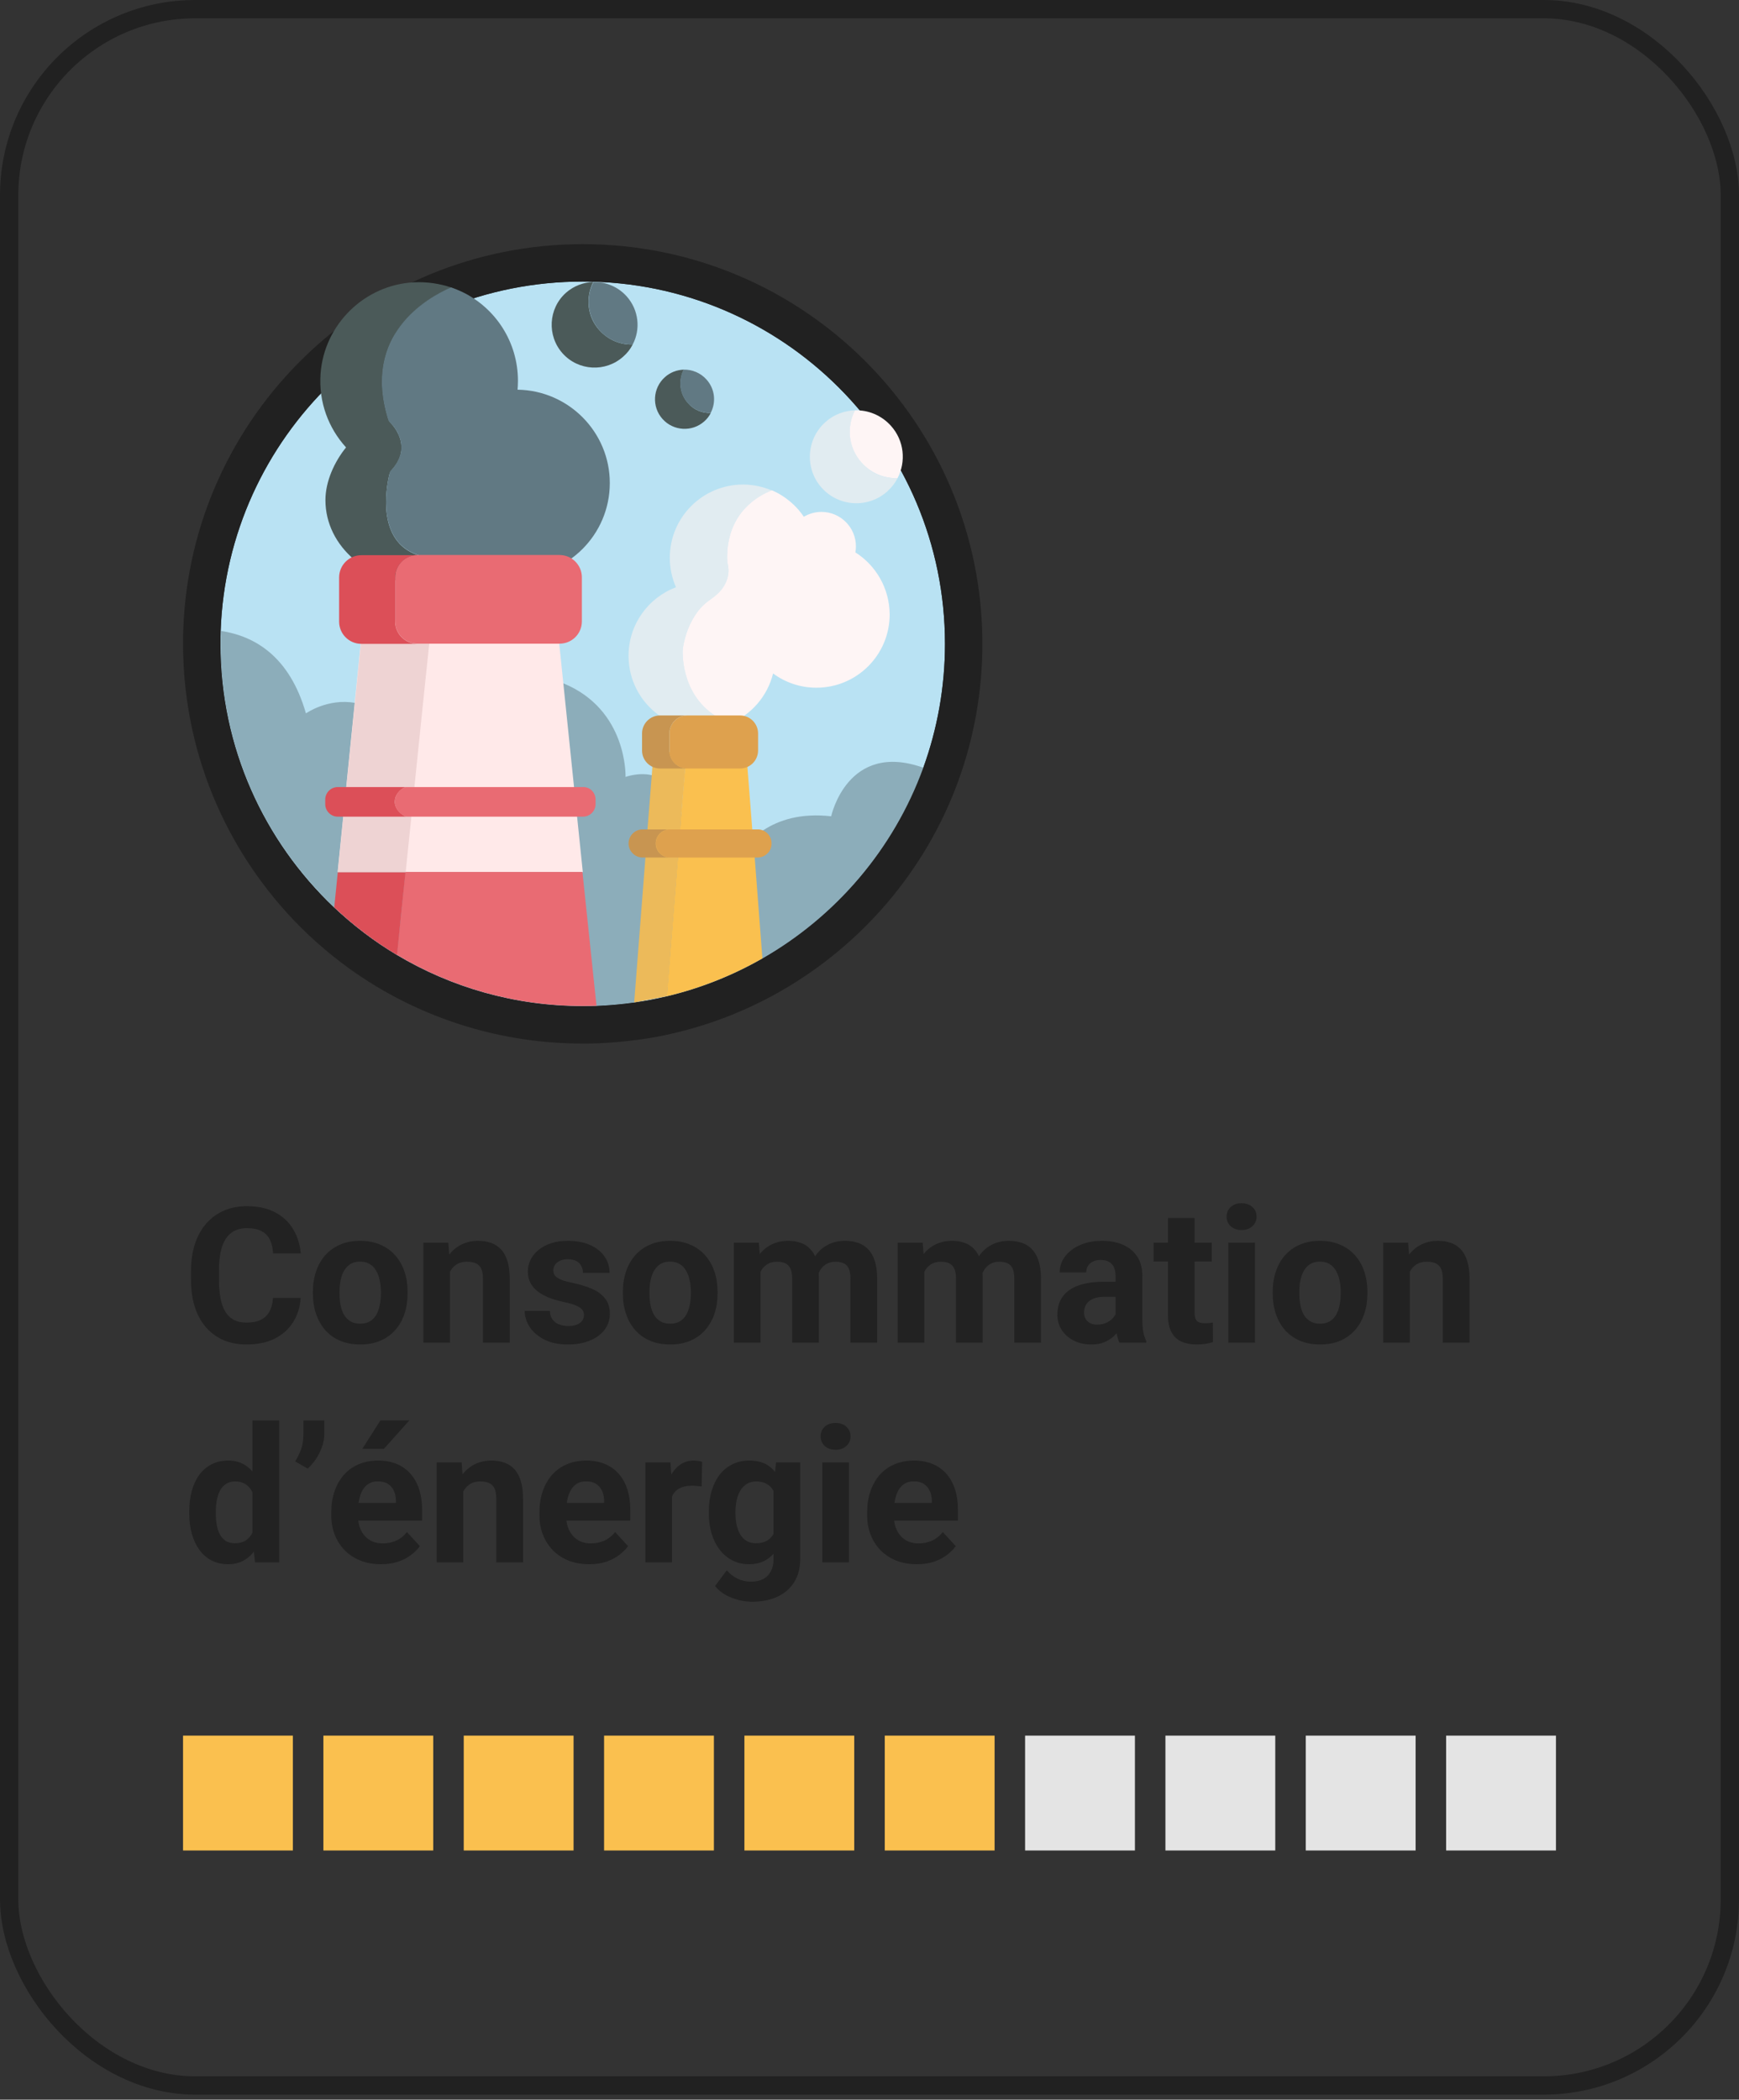 <svg width="285" height="344" viewBox="0 0 285 344" fill="none" xmlns="http://www.w3.org/2000/svg">
<rect x="0" y="0" width="285" height="344" fill="#333333" stroke="none"/>
<rect x="1.5" y="1.5" width="282" height="340.173" rx="30.5" stroke="#212121" stroke-width="3"/>
<path d="M154.871 105.485C154.871 112.609 153.611 119.457 151.307 125.813C146.484 139.079 137.052 150.103 124.948 157.043C120.124 159.806 114.84 161.925 109.279 163.246C107.528 163.676 105.716 164.013 103.903 164.259C101.876 164.535 99.817 164.72 97.728 164.812C96.991 164.842 96.223 164.842 95.455 164.842C84.333 164.842 73.919 161.772 65.009 156.459C61.292 154.248 57.851 151.607 54.718 148.66C43.289 137.82 36.131 122.497 36.131 105.485C36.131 104.778 36.131 104.103 36.162 103.397C37.268 71.584 63.412 46.127 95.516 46.127C128.296 46.127 154.871 72.689 154.871 105.485Z" fill="#B9E2F3"/>
<path fill-rule="evenodd" clip-rule="evenodd" d="M157.07 127.901L157.068 127.906C151.74 142.559 141.333 154.712 127.997 162.358L127.996 162.359C122.678 165.406 116.853 167.743 110.718 169.202C108.75 169.684 106.733 170.059 104.731 170.33C102.514 170.633 100.269 170.833 97.998 170.933L97.99 170.934L97.983 170.934C97.117 170.97 96.24 170.97 95.508 170.97H95.454C83.19 170.97 71.696 167.581 61.871 161.723C57.741 159.267 53.947 156.35 50.515 153.122L50.506 153.113L50.497 153.105C37.905 141.161 30 124.254 30 105.485L30 105.437C30 104.768 30 103.988 30.035 103.158C31.269 68.071 60.104 40 95.515 40C131.683 40 161 69.307 161 105.485C161 113.336 159.611 120.889 157.07 127.901ZM36.161 103.397C36.13 104.103 36.13 104.779 36.13 105.485C36.13 122.497 43.288 137.82 54.717 148.66C57.85 151.608 61.291 154.249 65.009 156.46C73.918 161.772 84.333 164.843 95.454 164.843C96.222 164.843 96.99 164.843 97.727 164.812C99.816 164.72 101.875 164.536 103.902 164.259C105.715 164.014 107.528 163.676 109.279 163.246C114.839 161.926 120.124 159.807 124.947 157.043C137.051 150.103 146.483 139.079 151.306 125.813C153.61 119.457 154.87 112.609 154.87 105.485C154.87 72.689 128.296 46.127 95.515 46.127C63.411 46.127 37.267 71.584 36.161 103.397Z" fill="#212121"/>
<path d="M109.309 163.215C114.869 161.895 120.123 159.776 124.977 157.012C137.081 150.103 146.482 139.048 151.336 125.783C138.863 121.33 136.221 133.736 136.221 133.736C131.275 133.183 127.68 134.319 125.069 136.039C124.485 136.408 123.963 136.837 123.472 137.267C122.304 138.281 121.413 139.417 120.707 140.492C119.14 142.918 118.648 145.036 118.648 145.036L115.945 140.492L113.18 135.886L111.705 133.429L110.937 132.139C110.384 128.761 108.602 127.441 106.851 127.011C104.701 126.489 102.519 127.287 102.519 127.287C102.519 127.287 102.888 116.294 92.35 111.964C90.476 111.197 88.264 110.644 85.653 110.368C78.802 109.723 73.364 111.35 69.555 113.223C65.438 115.25 63.226 117.584 63.226 117.584C61.506 116.171 59.785 115.434 58.157 115.158C53.702 114.36 50.139 116.878 50.139 116.878C47.466 107.542 41.752 104.195 36.191 103.366C36.16 104.072 36.16 104.748 36.16 105.454C36.16 122.466 43.318 137.82 54.778 148.629C57.911 151.577 61.352 154.218 65.069 156.429C73.979 161.741 84.393 164.812 95.515 164.812C96.283 164.812 97.02 164.781 97.788 164.781C99.877 164.72 101.936 164.505 103.963 164.229L109.309 163.215Z" fill="#617983" fill-opacity="0.5"/>
<path d="M95.516 142.887H55.332L59.51 101.524H91.246L95.516 142.887Z" fill="#FFE9E9"/>
<path d="M97.758 164.781C97.02 164.812 96.252 164.812 95.484 164.812C84.363 164.812 73.948 161.741 65.039 156.429C65.438 152.621 65.93 147.923 66.421 142.856H95.454L97.758 164.781Z" fill="#E96B73"/>
<path d="M66.452 142.887C65.929 147.923 65.438 152.652 65.069 156.459C61.352 154.249 57.911 151.608 54.777 148.66L55.361 142.887H66.452Z" fill="#DC4F58"/>
<path d="M70.538 103.612C70.507 103.888 68.264 125.353 66.483 142.887H55.361L59.539 101.524H60.4L70.538 103.612Z" fill="#EED3D3"/>
<path d="M66.544 133.798H55.361C54.224 133.798 53.303 132.876 53.303 131.74V131.003C53.303 129.867 54.224 128.946 55.361 128.946H66.421C65.407 129.437 64.701 130.328 64.701 131.341C64.701 132.385 65.469 133.306 66.544 133.798Z" fill="#DC4F58"/>
<path d="M97.604 131.003V131.74C97.604 132.876 96.683 133.797 95.546 133.797H66.544C65.439 133.337 64.701 132.416 64.701 131.341C64.701 130.327 65.377 129.406 66.422 128.946H95.546C96.683 128.915 97.604 129.836 97.604 131.003Z" fill="#E96B73"/>
<path d="M126.514 80.366C125.07 79.752 123.472 79.384 121.783 79.384C115.147 79.384 109.771 84.758 109.771 91.391C109.771 93.11 110.139 94.738 110.784 96.212C106.238 97.931 103.012 102.292 103.012 107.451C103.012 114.083 108.388 119.457 115.024 119.457C116.652 119.457 118.188 119.15 119.601 118.567C118.803 118.229 117.973 117.799 117.174 117.246C111.429 113.469 111.89 106.437 111.89 106.437C111.89 106.437 112.167 103.274 114.072 100.572C114.686 99.712 115.454 98.883 116.437 98.207C117.512 97.501 118.219 96.734 118.649 95.997C119.479 94.645 119.448 93.417 119.325 92.742C119.233 92.127 119.141 91.483 119.171 90.868C119.386 84.021 124.025 81.318 126.514 80.366Z" fill="#E1ECF1"/>
<path d="M140.184 90.5C140.246 90.193 140.276 89.855 140.276 89.517C140.276 86.415 137.757 83.867 134.623 83.867C133.548 83.867 132.565 84.174 131.736 84.665C130.814 83.283 129.585 82.117 128.203 81.226C127.68 80.888 127.097 80.581 126.513 80.335C124.055 81.287 119.385 84.02 119.17 90.868C119.14 91.482 119.201 92.127 119.324 92.741C119.447 93.417 119.478 94.645 118.648 95.996C118.218 96.733 117.511 97.47 116.436 98.207C115.453 98.883 114.685 99.681 114.071 100.572C112.166 103.305 111.889 106.437 111.889 106.437C111.889 106.437 111.398 113.469 117.173 117.246C118.003 117.768 118.802 118.229 119.6 118.566C123.103 117.123 125.776 114.083 126.697 110.337C128.694 111.811 131.152 112.671 133.794 112.671C140.43 112.671 145.806 107.297 145.806 100.664C145.775 96.365 143.533 92.618 140.184 90.5Z" fill="#FEF5F5"/>
<path d="M124.947 157.012C120.124 159.776 114.84 161.895 109.279 163.215L111.092 140.492L111.461 135.886L111.645 133.429L112.259 125.906V125.875L112.474 123.05H122.305L122.49 125.629L123.288 135.886L123.381 137.298L123.688 140.492L124.947 157.012Z" fill="#FAC04F"/>
<path d="M109.31 163.215L111.122 140.492L111.491 135.855L111.675 133.429L112.29 125.906V125.875L112.505 123.05H111.645L109.709 123.203L107.067 123.449L106.914 125.629L106.821 126.98L106.115 135.855L105.777 140.492L103.934 164.229L109.31 163.215Z" fill="#ECBA5A"/>
<path d="M109.771 140.492H105.316C104.056 140.492 103.012 139.448 103.012 138.189C103.012 137.544 103.288 136.961 103.688 136.562C104.118 136.132 104.671 135.886 105.316 135.886H109.771C109.125 135.886 108.572 136.132 108.142 136.562C107.712 136.992 107.466 137.544 107.466 138.189C107.466 139.448 108.511 140.492 109.771 140.492Z" fill="#C89551"/>
<path d="M126.451 138.189C126.451 138.834 126.206 139.417 125.776 139.816C125.345 140.246 124.792 140.492 124.147 140.492H109.8C108.541 140.492 107.496 139.448 107.496 138.189C107.496 137.544 107.742 136.961 108.172 136.561C108.602 136.132 109.155 135.886 109.8 135.886H124.147C125.407 135.855 126.451 136.899 126.451 138.189Z" fill="#DEA14E"/>
<path d="M112.657 125.906H108.172C106.544 125.906 105.223 124.586 105.223 122.958V120.164C105.223 118.536 106.544 117.216 108.172 117.216H112.657C111.029 117.216 109.708 118.536 109.708 120.164V122.958C109.708 124.586 111.029 125.906 112.657 125.906Z" fill="#C89551"/>
<path d="M124.238 120.164V122.958C124.238 124.586 122.917 125.906 121.289 125.906H112.656C111.028 125.906 109.707 124.586 109.707 122.958V120.164C109.707 118.536 111.028 117.216 112.656 117.216H121.289C122.917 117.216 124.238 118.536 124.238 120.164Z" fill="#DEA14E"/>
<path d="M147.098 78.339C146.698 79.138 146.115 79.875 145.408 80.519C142.274 83.314 137.451 83.037 134.655 79.905C131.86 76.773 132.136 71.952 135.27 69.158C136.652 67.899 138.403 67.285 140.124 67.223C138.711 69.956 139.049 73.365 141.199 75.791C142.735 77.572 144.916 78.431 147.098 78.339Z" fill="#E1ECF1"/>
<path d="M146.021 69.772C148.202 72.198 148.509 75.637 147.096 78.339C144.915 78.401 142.733 77.541 141.197 75.791C139.016 73.365 138.709 69.926 140.122 67.223C142.273 67.162 144.454 68.022 146.021 69.772Z" fill="#FEF5F5"/>
<path d="M103.687 56.445C103.319 57.182 102.796 57.857 102.12 58.441C99.233 61.02 94.778 60.775 92.197 57.888C89.617 55.002 89.862 50.549 92.75 47.969C94.04 46.833 95.638 46.25 97.236 46.188C95.945 48.706 96.222 51.869 98.219 54.08C99.693 55.708 101.69 56.506 103.687 56.445Z" fill="#4B5A59"/>
<path d="M102.704 48.553C104.701 50.794 105.008 53.957 103.687 56.445C101.691 56.506 99.694 55.708 98.25 54.111C96.253 51.869 95.945 48.706 97.267 46.219C99.263 46.158 101.26 46.956 102.704 48.553Z" fill="#617983"/>
<path d="M116.498 67.653C116.221 68.175 115.883 68.636 115.422 69.035C113.426 70.816 110.353 70.632 108.572 68.636C106.79 66.64 106.974 63.569 108.971 61.788C109.862 60.989 110.968 60.59 112.074 60.56C111.183 62.279 111.367 64.49 112.75 66.025C113.702 67.162 115.115 67.714 116.498 67.653Z" fill="#4B5A59"/>
<path d="M115.793 62.187C117.175 63.723 117.39 65.903 116.469 67.653C115.086 67.684 113.704 67.162 112.721 66.026C111.338 64.49 111.123 62.31 112.045 60.56C113.427 60.529 114.81 61.082 115.793 62.187Z" fill="#617983"/>
<path d="M68.419 90.93C61.783 88.657 63.258 80.151 63.78 77.848C63.872 77.51 64.025 77.172 64.271 76.927C67.374 73.457 64.947 70.263 64.056 69.311C63.841 69.096 63.718 68.851 63.626 68.574C59.448 54.817 69.986 48.829 73.979 47.11C72.075 46.465 70.016 46.158 67.866 46.25C59.755 46.649 53.119 53.159 52.536 61.235C52.198 65.903 53.857 70.171 56.714 73.303C54.84 75.606 53.334 78.831 53.334 81.932C53.334 89.64 60.554 95.566 69.033 95.566C72.105 95.566 74.963 94.737 77.359 93.325C74.317 92.649 71.091 91.851 68.419 90.93Z" fill="#4B5A59"/>
<path d="M84.823 63.845C84.854 63.385 84.885 62.894 84.885 62.402C84.885 55.984 81.168 50.426 75.73 47.816C75.146 47.54 74.532 47.294 73.917 47.079C69.923 48.829 59.386 54.817 63.564 68.544C63.595 68.697 63.656 68.851 63.718 69.004C63.718 69.004 63.871 69.127 64.086 69.403C64.086 69.403 64.086 69.403 64.117 69.434C64.148 69.465 64.178 69.496 64.209 69.526L64.24 69.557C64.271 69.588 64.301 69.618 64.332 69.649C64.332 69.68 64.363 69.68 64.363 69.711C64.394 69.741 64.424 69.772 64.455 69.803C64.486 69.833 64.486 69.833 64.516 69.864C64.547 69.895 64.578 69.956 64.609 69.987C64.609 70.018 64.639 70.018 64.639 70.048C64.731 70.171 64.824 70.294 64.916 70.448C64.916 70.478 64.947 70.478 64.947 70.509C64.977 70.57 65.008 70.601 65.039 70.662C65.069 70.693 65.069 70.724 65.1 70.755C65.131 70.816 65.162 70.847 65.192 70.908C65.192 70.939 65.223 70.97 65.223 71C65.254 71.062 65.284 71.123 65.284 71.154C65.284 71.184 65.315 71.215 65.315 71.246C65.346 71.307 65.377 71.4 65.407 71.461C65.407 71.461 65.407 71.492 65.438 71.492C65.469 71.584 65.499 71.676 65.53 71.768C65.53 71.799 65.561 71.829 65.561 71.86C65.592 71.921 65.592 71.983 65.622 72.075C65.622 72.106 65.653 72.136 65.653 72.167C65.653 72.229 65.684 72.29 65.684 72.351C65.684 72.382 65.684 72.413 65.715 72.474C65.715 72.536 65.745 72.597 65.745 72.659C65.745 72.689 65.745 72.72 65.745 72.781C65.745 72.874 65.745 72.935 65.776 73.027C65.776 73.058 65.776 73.088 65.776 73.119C65.776 73.211 65.776 73.334 65.776 73.426C65.776 73.457 65.776 73.488 65.776 73.518C65.776 73.611 65.776 73.672 65.745 73.764C65.745 73.795 65.745 73.856 65.745 73.887C65.745 73.948 65.715 74.04 65.715 74.102C65.715 74.132 65.684 74.194 65.684 74.225C65.684 74.286 65.653 74.378 65.622 74.44C65.622 74.47 65.592 74.532 65.592 74.562C65.561 74.654 65.53 74.716 65.499 74.808C65.499 74.839 65.469 74.87 65.469 74.9C65.438 75.023 65.377 75.146 65.315 75.269C65.315 75.299 65.284 75.299 65.284 75.33C65.223 75.422 65.192 75.545 65.131 75.637C65.1 75.668 65.069 75.729 65.069 75.76C65.008 75.852 64.977 75.913 64.916 76.006C64.885 76.036 64.854 76.098 64.824 76.129C64.762 76.221 64.701 76.282 64.67 76.374C64.639 76.405 64.609 76.466 64.578 76.497C64.516 76.589 64.455 76.65 64.363 76.743C64.332 76.773 64.301 76.835 64.271 76.865C64.148 76.988 64.056 77.111 63.933 77.234C63.933 77.234 63.871 77.449 63.779 77.817C63.257 80.121 61.782 88.626 68.418 90.899C71.122 91.82 74.317 92.618 77.358 93.263C77.573 93.141 77.757 93.018 77.972 92.895C80 93.877 82.243 94.43 84.639 94.43C93.088 94.43 99.939 87.582 99.939 79.138C99.939 70.785 93.18 63.968 84.823 63.845Z" fill="#617983"/>
<path d="M95.363 94.584V101.8C95.363 103.827 93.734 105.454 91.707 105.454H68.42C66.392 105.454 64.764 103.827 64.764 101.8V94.584C64.764 92.557 66.392 90.93 68.42 90.93H91.707C93.734 90.93 95.363 92.588 95.363 94.584Z" fill="#E96B73"/>
<path d="M68.418 105.485H59.232C57.204 105.485 55.576 103.858 55.576 101.831V94.615C55.576 92.588 57.204 90.96 59.232 90.96H68.418C66.39 90.96 64.762 92.588 64.762 94.615V101.8C64.731 103.827 66.39 105.485 68.418 105.485Z" fill="#DC4F58"/>
<path d="M44.743 212.659H49.269C49.178 214.143 48.77 215.459 48.043 216.61C47.327 217.76 46.322 218.658 45.031 219.304C43.749 219.95 42.205 220.273 40.399 220.273C38.986 220.273 37.72 220.031 36.6 219.546C35.48 219.052 34.521 218.346 33.724 217.427C32.937 216.509 32.336 215.399 31.922 214.097C31.509 212.795 31.302 211.337 31.302 209.723V208.194C31.302 206.579 31.514 205.121 31.938 203.819C32.371 202.507 32.987 201.392 33.784 200.474C34.592 199.556 35.555 198.849 36.675 198.355C37.795 197.861 39.047 197.613 40.429 197.613C42.266 197.613 43.815 197.946 45.076 198.612C46.348 199.278 47.331 200.197 48.028 201.367C48.734 202.538 49.158 203.87 49.299 205.363H44.758C44.708 204.475 44.531 203.723 44.228 203.108C43.926 202.482 43.467 202.013 42.851 201.7C42.246 201.377 41.438 201.216 40.429 201.216C39.672 201.216 39.011 201.357 38.446 201.64C37.881 201.922 37.407 202.351 37.023 202.926C36.64 203.501 36.352 204.228 36.161 205.106C35.979 205.974 35.888 206.993 35.888 208.164V209.723C35.888 210.863 35.974 211.867 36.145 212.735C36.317 213.593 36.579 214.319 36.933 214.915C37.296 215.5 37.76 215.944 38.325 216.247C38.9 216.539 39.592 216.686 40.399 216.686C41.347 216.686 42.13 216.534 42.745 216.231C43.361 215.929 43.83 215.48 44.153 214.884C44.486 214.289 44.683 213.547 44.743 212.659ZM51.282 211.948V211.63C51.282 210.429 51.454 209.324 51.797 208.315C52.14 207.296 52.639 206.413 53.295 205.666C53.951 204.919 54.759 204.339 55.717 203.925C56.676 203.501 57.776 203.29 59.017 203.29C60.258 203.29 61.363 203.501 62.332 203.925C63.301 204.339 64.113 204.919 64.769 205.666C65.435 206.413 65.94 207.296 66.283 208.315C66.626 209.324 66.797 210.429 66.797 211.63V211.948C66.797 213.139 66.626 214.243 66.283 215.263C65.94 216.272 65.435 217.155 64.769 217.912C64.113 218.658 63.306 219.239 62.347 219.652C61.389 220.066 60.289 220.273 59.047 220.273C57.806 220.273 56.701 220.066 55.732 219.652C54.774 219.239 53.961 218.658 53.295 217.912C52.639 217.155 52.14 216.272 51.797 215.263C51.454 214.243 51.282 213.139 51.282 211.948ZM55.642 211.63V211.948C55.642 212.634 55.702 213.275 55.823 213.87C55.944 214.465 56.136 214.99 56.398 215.444C56.671 215.888 57.024 216.236 57.458 216.489C57.892 216.741 58.422 216.867 59.047 216.867C59.653 216.867 60.172 216.741 60.606 216.489C61.04 216.236 61.389 215.888 61.651 215.444C61.913 214.99 62.105 214.465 62.226 213.87C62.357 213.275 62.423 212.634 62.423 211.948V211.63C62.423 210.964 62.357 210.338 62.226 209.753C62.105 209.158 61.908 208.633 61.636 208.179C61.373 207.715 61.025 207.351 60.591 207.089C60.157 206.826 59.633 206.695 59.017 206.695C58.401 206.695 57.877 206.826 57.443 207.089C57.019 207.351 56.671 207.715 56.398 208.179C56.136 208.633 55.944 209.158 55.823 209.753C55.702 210.338 55.642 210.964 55.642 211.63ZM73.745 207.089V219.97H69.386V203.592H73.473L73.745 207.089ZM73.109 211.206H71.929C71.929 209.995 72.085 208.905 72.398 207.937C72.711 206.958 73.15 206.125 73.715 205.439C74.28 204.743 74.951 204.213 75.728 203.85C76.515 203.476 77.393 203.29 78.362 203.29C79.129 203.29 79.83 203.401 80.466 203.623C81.102 203.845 81.647 204.198 82.101 204.682C82.565 205.167 82.918 205.807 83.16 206.604C83.412 207.402 83.539 208.375 83.539 209.526V219.97H79.149V209.511C79.149 208.784 79.048 208.219 78.846 207.815C78.644 207.412 78.347 207.129 77.953 206.968C77.57 206.796 77.095 206.71 76.53 206.71C75.945 206.71 75.435 206.826 75.001 207.059C74.578 207.291 74.224 207.614 73.942 208.027C73.669 208.431 73.463 208.905 73.321 209.45C73.18 209.995 73.109 210.58 73.109 211.206ZM95.709 215.444C95.709 215.132 95.618 214.849 95.436 214.597C95.254 214.344 94.916 214.112 94.422 213.9C93.938 213.678 93.236 213.477 92.318 213.295C91.49 213.113 90.718 212.886 90.002 212.614C89.296 212.331 88.68 211.993 88.155 211.6C87.641 211.206 87.237 210.742 86.944 210.207C86.652 209.662 86.505 209.042 86.505 208.345C86.505 207.659 86.652 207.013 86.944 206.408C87.247 205.802 87.676 205.267 88.231 204.803C88.796 204.329 89.482 203.961 90.29 203.698C91.107 203.426 92.025 203.29 93.044 203.29C94.467 203.29 95.688 203.517 96.707 203.971C97.737 204.425 98.524 205.05 99.069 205.848C99.624 206.635 99.901 207.533 99.901 208.542H95.542C95.542 208.118 95.451 207.74 95.269 207.407C95.098 207.064 94.826 206.796 94.452 206.604C94.089 206.403 93.615 206.302 93.029 206.302C92.545 206.302 92.126 206.388 91.773 206.559C91.42 206.721 91.147 206.943 90.956 207.225C90.774 207.498 90.683 207.8 90.683 208.133C90.683 208.386 90.734 208.613 90.835 208.814C90.945 209.006 91.122 209.183 91.364 209.344C91.606 209.506 91.919 209.657 92.303 209.798C92.696 209.93 93.181 210.051 93.756 210.162C94.936 210.404 95.991 210.722 96.919 211.115C97.848 211.499 98.585 212.023 99.129 212.689C99.674 213.345 99.947 214.208 99.947 215.278C99.947 216.004 99.785 216.67 99.462 217.276C99.139 217.881 98.675 218.411 98.07 218.865C97.464 219.309 96.738 219.657 95.89 219.91C95.053 220.152 94.109 220.273 93.06 220.273C91.536 220.273 90.244 220 89.185 219.456C88.135 218.911 87.338 218.219 86.793 217.382C86.258 216.534 85.991 215.666 85.991 214.778H90.123C90.143 215.374 90.295 215.853 90.577 216.216C90.87 216.58 91.238 216.842 91.682 217.003C92.136 217.165 92.626 217.246 93.15 217.246C93.716 217.246 94.185 217.17 94.558 217.019C94.931 216.857 95.214 216.645 95.406 216.383C95.608 216.11 95.709 215.798 95.709 215.444ZM102.081 211.948V211.63C102.081 210.429 102.253 209.324 102.596 208.315C102.939 207.296 103.438 206.413 104.094 205.666C104.75 204.919 105.557 204.339 106.516 203.925C107.475 203.501 108.575 203.29 109.816 203.29C111.057 203.29 112.162 203.501 113.131 203.925C114.1 204.339 114.912 204.919 115.568 205.666C116.234 206.413 116.738 207.296 117.082 208.315C117.425 209.324 117.596 210.429 117.596 211.63V211.948C117.596 213.139 117.425 214.243 117.082 215.263C116.738 216.272 116.234 217.155 115.568 217.912C114.912 218.658 114.105 219.239 113.146 219.652C112.187 220.066 111.087 220.273 109.846 220.273C108.605 220.273 107.5 220.066 106.531 219.652C105.573 219.239 104.76 218.658 104.094 217.912C103.438 217.155 102.939 216.272 102.596 215.263C102.253 214.243 102.081 213.139 102.081 211.948ZM106.44 211.63V211.948C106.44 212.634 106.501 213.275 106.622 213.87C106.743 214.465 106.935 214.99 107.197 215.444C107.47 215.888 107.823 216.236 108.257 216.489C108.691 216.741 109.221 216.867 109.846 216.867C110.452 216.867 110.971 216.741 111.405 216.489C111.839 216.236 112.187 215.888 112.45 215.444C112.712 214.99 112.904 214.465 113.025 213.87C113.156 213.275 113.222 212.634 113.222 211.948V211.63C113.222 210.964 113.156 210.338 113.025 209.753C112.904 209.158 112.707 208.633 112.435 208.179C112.172 207.715 111.824 207.351 111.39 207.089C110.956 206.826 110.431 206.695 109.816 206.695C109.2 206.695 108.676 206.826 108.242 207.089C107.818 207.351 107.47 207.715 107.197 208.179C106.935 208.633 106.743 209.158 106.622 209.753C106.501 210.338 106.44 210.964 106.44 211.63ZM124.635 206.983V219.97H120.26V203.592H124.362L124.635 206.983ZM124.029 211.206H122.818C122.818 210.066 122.955 209.016 123.227 208.058C123.51 207.089 123.918 206.251 124.453 205.545C124.998 204.828 125.669 204.273 126.466 203.88C127.264 203.486 128.187 203.29 129.236 203.29C129.963 203.29 130.629 203.401 131.234 203.623C131.84 203.834 132.36 204.173 132.793 204.637C133.237 205.091 133.581 205.686 133.823 206.423C134.065 207.149 134.186 208.022 134.186 209.042V219.97H129.827V209.526C129.827 208.779 129.726 208.204 129.524 207.8C129.322 207.397 129.035 207.114 128.661 206.953C128.298 206.791 127.859 206.71 127.344 206.71C126.779 206.71 126.285 206.826 125.861 207.059C125.447 207.291 125.104 207.614 124.832 208.027C124.559 208.431 124.357 208.905 124.226 209.45C124.095 209.995 124.029 210.58 124.029 211.206ZM133.777 210.707L132.218 210.903C132.218 209.834 132.349 208.84 132.612 207.921C132.884 207.003 133.283 206.196 133.808 205.5C134.342 204.803 135.003 204.263 135.791 203.88C136.578 203.486 137.486 203.29 138.515 203.29C139.302 203.29 140.019 203.406 140.665 203.638C141.31 203.86 141.86 204.218 142.314 204.712C142.779 205.197 143.132 205.833 143.374 206.62C143.626 207.407 143.752 208.37 143.752 209.511V219.97H139.378V209.511C139.378 208.754 139.277 208.179 139.075 207.785C138.883 207.382 138.601 207.104 138.228 206.953C137.864 206.791 137.43 206.71 136.926 206.71C136.401 206.71 135.942 206.816 135.548 207.028C135.155 207.23 134.827 207.513 134.564 207.876C134.302 208.239 134.105 208.663 133.974 209.147C133.843 209.622 133.777 210.141 133.777 210.707ZM151.487 206.983V219.97H147.113V203.592H151.215L151.487 206.983ZM150.882 211.206H149.671C149.671 210.066 149.807 209.016 150.08 208.058C150.362 207.089 150.771 206.251 151.306 205.545C151.851 204.828 152.522 204.273 153.319 203.88C154.116 203.486 155.039 203.29 156.089 203.29C156.815 203.29 157.481 203.401 158.087 203.623C158.692 203.834 159.212 204.173 159.646 204.637C160.09 205.091 160.433 205.686 160.675 206.423C160.917 207.149 161.039 208.022 161.039 209.042V219.97H156.679V209.526C156.679 208.779 156.578 208.204 156.376 207.8C156.175 207.397 155.887 207.114 155.514 206.953C155.15 206.791 154.711 206.71 154.197 206.71C153.632 206.71 153.137 206.826 152.713 207.059C152.3 207.291 151.957 207.614 151.684 208.027C151.412 208.431 151.21 208.905 151.079 209.45C150.947 209.995 150.882 210.58 150.882 211.206ZM160.63 210.707L159.071 210.903C159.071 209.834 159.202 208.84 159.464 207.921C159.737 207.003 160.135 206.196 160.66 205.5C161.195 204.803 161.856 204.263 162.643 203.88C163.43 203.486 164.338 203.29 165.368 203.29C166.155 203.29 166.871 203.406 167.517 203.638C168.163 203.86 168.713 204.218 169.167 204.712C169.631 205.197 169.984 205.833 170.227 206.62C170.479 207.407 170.605 208.37 170.605 209.511V219.97H166.23V209.511C166.23 208.754 166.13 208.179 165.928 207.785C165.736 207.382 165.453 207.104 165.08 206.953C164.717 206.791 164.283 206.71 163.778 206.71C163.254 206.71 162.794 206.816 162.401 207.028C162.007 207.23 161.679 207.513 161.417 207.876C161.155 208.239 160.958 208.663 160.827 209.147C160.695 209.622 160.63 210.141 160.63 210.707ZM182.82 216.277V208.981C182.82 208.456 182.735 208.007 182.563 207.634C182.391 207.25 182.124 206.953 181.761 206.741C181.408 206.529 180.948 206.423 180.383 206.423C179.899 206.423 179.48 206.509 179.127 206.68C178.774 206.842 178.501 207.079 178.31 207.392C178.118 207.694 178.022 208.053 178.022 208.466H173.663C173.663 207.77 173.824 207.109 174.147 206.483C174.47 205.858 174.939 205.308 175.555 204.833C176.17 204.349 176.902 203.971 177.75 203.698C178.607 203.426 179.566 203.29 180.625 203.29C181.897 203.29 183.027 203.501 184.016 203.925C185.005 204.349 185.782 204.985 186.347 205.833C186.922 206.68 187.21 207.74 187.21 209.011V216.02C187.21 216.918 187.265 217.654 187.376 218.229C187.487 218.795 187.649 219.289 187.861 219.713V219.97H183.456C183.244 219.526 183.083 218.971 182.972 218.305C182.871 217.629 182.82 216.953 182.82 216.277ZM183.396 209.995L183.426 212.462H180.989C180.414 212.462 179.914 212.528 179.49 212.659C179.066 212.79 178.718 212.977 178.446 213.219C178.173 213.451 177.972 213.724 177.84 214.037C177.719 214.349 177.659 214.693 177.659 215.066C177.659 215.439 177.744 215.777 177.916 216.08C178.088 216.373 178.335 216.605 178.658 216.776C178.981 216.938 179.359 217.019 179.793 217.019C180.449 217.019 181.019 216.887 181.503 216.625C181.988 216.363 182.361 216.04 182.624 215.656C182.896 215.273 183.037 214.91 183.047 214.566L184.198 216.413C184.036 216.827 183.814 217.256 183.532 217.7C183.259 218.144 182.911 218.562 182.487 218.956C182.063 219.34 181.554 219.657 180.958 219.91C180.363 220.152 179.657 220.273 178.839 220.273C177.8 220.273 176.856 220.066 176.009 219.652C175.171 219.229 174.505 218.648 174.011 217.912C173.526 217.165 173.284 216.317 173.284 215.369C173.284 214.511 173.446 213.749 173.769 213.083C174.091 212.417 174.566 211.857 175.191 211.403C175.827 210.939 176.619 210.59 177.568 210.358C178.516 210.116 179.616 209.995 180.868 209.995H183.396ZM198.593 203.592V206.68H189.057V203.592H198.593ZM191.418 199.551H195.777V215.036C195.777 215.51 195.838 215.873 195.959 216.125C196.09 216.378 196.282 216.554 196.534 216.655C196.786 216.746 197.104 216.792 197.488 216.792C197.76 216.792 198.002 216.781 198.214 216.761C198.436 216.731 198.623 216.701 198.774 216.67L198.79 219.879C198.416 220 198.013 220.096 197.579 220.167C197.145 220.238 196.665 220.273 196.141 220.273C195.182 220.273 194.344 220.117 193.628 219.804C192.922 219.481 192.377 218.966 191.993 218.26C191.61 217.553 191.418 216.625 191.418 215.475V199.551ZM205.677 203.592V219.97H201.302V203.592H205.677ZM201.03 199.324C201.03 198.688 201.252 198.163 201.696 197.75C202.14 197.336 202.735 197.129 203.482 197.129C204.219 197.129 204.809 197.336 205.253 197.75C205.707 198.163 205.934 198.688 205.934 199.324C205.934 199.959 205.707 200.484 205.253 200.898C204.809 201.312 204.219 201.519 203.482 201.519C202.735 201.519 202.14 201.312 201.696 200.898C201.252 200.484 201.03 199.959 201.03 199.324ZM208.583 211.948V211.63C208.583 210.429 208.755 209.324 209.098 208.315C209.441 207.296 209.94 206.413 210.596 205.666C211.252 204.919 212.059 204.339 213.018 203.925C213.977 203.501 215.077 203.29 216.318 203.29C217.559 203.29 218.664 203.501 219.633 203.925C220.602 204.339 221.414 204.919 222.07 205.666C222.736 206.413 223.24 207.296 223.583 208.315C223.927 209.324 224.098 210.429 224.098 211.63V211.948C224.098 213.139 223.927 214.243 223.583 215.263C223.24 216.272 222.736 217.155 222.07 217.912C221.414 218.658 220.607 219.239 219.648 219.652C218.689 220.066 217.589 220.273 216.348 220.273C215.107 220.273 214.002 220.066 213.033 219.652C212.075 219.239 211.262 218.658 210.596 217.912C209.94 217.155 209.441 216.272 209.098 215.263C208.755 214.243 208.583 213.139 208.583 211.948ZM212.942 211.63V211.948C212.942 212.634 213.003 213.275 213.124 213.87C213.245 214.465 213.437 214.99 213.699 215.444C213.972 215.888 214.325 216.236 214.759 216.489C215.193 216.741 215.722 216.867 216.348 216.867C216.954 216.867 217.473 216.741 217.907 216.489C218.341 216.236 218.689 215.888 218.952 215.444C219.214 214.99 219.406 214.465 219.527 213.87C219.658 213.275 219.724 212.634 219.724 211.948V211.63C219.724 210.964 219.658 210.338 219.527 209.753C219.406 209.158 219.209 208.633 218.937 208.179C218.674 207.715 218.326 207.351 217.892 207.089C217.458 206.826 216.933 206.695 216.318 206.695C215.702 206.695 215.178 206.826 214.744 207.089C214.32 207.351 213.972 207.715 213.699 208.179C213.437 208.633 213.245 209.158 213.124 209.753C213.003 210.338 212.942 210.964 212.942 211.63ZM231.046 207.089V219.97H226.687V203.592H230.773L231.046 207.089ZM230.41 211.206H229.229C229.229 209.995 229.386 208.905 229.699 207.937C230.012 206.958 230.451 206.125 231.016 205.439C231.581 204.743 232.252 204.213 233.029 203.85C233.816 203.476 234.694 203.29 235.663 203.29C236.43 203.29 237.131 203.401 237.767 203.623C238.402 203.845 238.947 204.198 239.401 204.682C239.866 205.167 240.219 205.807 240.461 206.604C240.713 207.402 240.839 208.375 240.839 209.526V219.97H236.45V209.511C236.45 208.784 236.349 208.219 236.147 207.815C235.945 207.412 235.647 207.129 235.254 206.968C234.87 206.796 234.396 206.71 233.831 206.71C233.246 206.71 232.736 206.826 232.302 207.059C231.878 207.291 231.525 207.614 231.243 208.027C230.97 208.431 230.763 208.905 230.622 209.45C230.481 209.995 230.41 210.58 230.41 211.206ZM41.368 252.398V232.72H45.757V255.97H41.807L41.368 252.398ZM31.014 247.978V247.66C31.014 246.409 31.155 245.274 31.438 244.254C31.721 243.225 32.134 242.342 32.679 241.605C33.224 240.869 33.895 240.299 34.692 239.895C35.49 239.491 36.398 239.29 37.417 239.29C38.376 239.29 39.213 239.491 39.93 239.895C40.656 240.299 41.272 240.874 41.776 241.621C42.291 242.357 42.705 243.23 43.018 244.239C43.33 245.238 43.557 246.333 43.699 247.524V248.22C43.557 249.361 43.33 250.42 43.018 251.399C42.705 252.378 42.291 253.236 41.776 253.972C41.272 254.699 40.656 255.264 39.93 255.667C39.203 256.071 38.355 256.273 37.387 256.273C36.367 256.273 35.459 256.066 34.662 255.652C33.875 255.239 33.209 254.658 32.664 253.912C32.129 253.165 31.721 252.287 31.438 251.278C31.155 250.269 31.014 249.169 31.014 247.978ZM35.373 247.66V247.978C35.373 248.654 35.424 249.285 35.525 249.87C35.636 250.455 35.812 250.975 36.055 251.429C36.307 251.873 36.63 252.221 37.023 252.474C37.427 252.716 37.916 252.837 38.492 252.837C39.238 252.837 39.854 252.67 40.338 252.337C40.823 251.994 41.191 251.525 41.443 250.93C41.706 250.334 41.857 249.648 41.898 248.871V246.888C41.867 246.252 41.776 245.682 41.625 245.178C41.484 244.663 41.272 244.224 40.989 243.861C40.717 243.498 40.374 243.215 39.96 243.013C39.556 242.811 39.077 242.71 38.522 242.71C37.957 242.71 37.472 242.842 37.069 243.104C36.665 243.356 36.337 243.704 36.085 244.148C35.843 244.592 35.661 245.117 35.54 245.723C35.429 246.318 35.373 246.964 35.373 247.66ZM53.144 232.72V235.021C53.144 235.677 53.018 236.353 52.766 237.049C52.523 237.746 52.196 238.407 51.782 239.032C51.368 239.648 50.914 240.173 50.419 240.606L48.376 239.426C48.749 238.83 49.067 238.185 49.33 237.488C49.592 236.782 49.723 235.965 49.723 235.036V232.72H53.144ZM62.453 256.273C61.182 256.273 60.041 256.071 59.032 255.667C58.023 255.254 57.165 254.684 56.459 253.957C55.763 253.23 55.228 252.388 54.855 251.429C54.481 250.46 54.294 249.431 54.294 248.341V247.736C54.294 246.495 54.471 245.359 54.824 244.33C55.177 243.301 55.682 242.408 56.338 241.651C57.004 240.894 57.811 240.314 58.76 239.91C59.708 239.496 60.778 239.29 61.969 239.29C63.129 239.29 64.159 239.481 65.057 239.865C65.955 240.248 66.707 240.793 67.312 241.5C67.928 242.206 68.392 243.054 68.705 244.042C69.017 245.021 69.174 246.111 69.174 247.312V249.128H56.156V246.222H64.89V245.889C64.89 245.284 64.779 244.744 64.557 244.27C64.345 243.785 64.022 243.402 63.588 243.119C63.154 242.837 62.599 242.695 61.923 242.695C61.348 242.695 60.854 242.821 60.44 243.074C60.026 243.326 59.688 243.679 59.426 244.133C59.173 244.587 58.982 245.122 58.851 245.738C58.73 246.343 58.669 247.009 58.669 247.736V248.341C58.669 248.997 58.76 249.603 58.941 250.158C59.133 250.713 59.401 251.192 59.744 251.596C60.097 251.999 60.521 252.312 61.015 252.534C61.52 252.756 62.09 252.867 62.726 252.867C63.513 252.867 64.244 252.716 64.92 252.413C65.607 252.1 66.197 251.631 66.691 251.005L68.811 253.306C68.467 253.801 67.998 254.275 67.403 254.729C66.817 255.183 66.111 255.556 65.284 255.849C64.456 256.132 63.513 256.273 62.453 256.273ZM59.38 237.367L62.347 232.705H67.085L62.922 237.367H59.38ZM75.925 243.089V255.97H71.565V239.592H75.652L75.925 243.089ZM75.289 247.206H74.108C74.108 245.995 74.265 244.905 74.578 243.937C74.891 242.958 75.329 242.125 75.894 241.439C76.46 240.743 77.131 240.213 77.908 239.85C78.695 239.476 79.573 239.29 80.541 239.29C81.308 239.29 82.01 239.401 82.645 239.623C83.281 239.845 83.826 240.198 84.28 240.682C84.745 241.167 85.098 241.807 85.34 242.604C85.592 243.402 85.718 244.375 85.718 245.526V255.97H81.329V245.511C81.329 244.784 81.228 244.219 81.026 243.815C80.824 243.412 80.526 243.129 80.133 242.968C79.749 242.796 79.275 242.71 78.71 242.71C78.125 242.71 77.615 242.826 77.181 243.059C76.757 243.291 76.404 243.614 76.122 244.027C75.849 244.431 75.642 244.905 75.501 245.45C75.36 245.995 75.289 246.58 75.289 247.206ZM96.571 256.273C95.3 256.273 94.159 256.071 93.15 255.667C92.141 255.254 91.284 254.684 90.577 253.957C89.881 253.23 89.346 252.388 88.973 251.429C88.599 250.46 88.413 249.431 88.413 248.341V247.736C88.413 246.495 88.589 245.359 88.942 244.33C89.296 243.301 89.8 242.408 90.456 241.651C91.122 240.894 91.929 240.314 92.878 239.91C93.826 239.496 94.896 239.29 96.087 239.29C97.247 239.29 98.277 239.481 99.175 239.865C100.073 240.248 100.825 240.793 101.43 241.5C102.046 242.206 102.51 243.054 102.823 244.042C103.136 245.021 103.292 246.111 103.292 247.312V249.128H90.274V246.222H99.008V245.889C99.008 245.284 98.897 244.744 98.675 244.27C98.463 243.785 98.141 243.402 97.707 243.119C97.273 242.837 96.718 242.695 96.041 242.695C95.466 242.695 94.972 242.821 94.558 243.074C94.144 243.326 93.806 243.679 93.544 244.133C93.292 244.587 93.1 245.122 92.969 245.738C92.848 246.343 92.787 247.009 92.787 247.736V248.341C92.787 248.997 92.878 249.603 93.06 250.158C93.251 250.713 93.519 251.192 93.862 251.596C94.215 251.999 94.639 252.312 95.133 252.534C95.638 252.756 96.208 252.867 96.844 252.867C97.631 252.867 98.362 252.716 99.039 252.413C99.725 252.1 100.315 251.631 100.81 251.005L102.929 253.306C102.586 253.801 102.116 254.275 101.521 254.729C100.936 255.183 100.229 255.556 99.402 255.849C98.574 256.132 97.631 256.273 96.571 256.273ZM110.134 243.165V255.97H105.774V239.592H109.876L110.134 243.165ZM115.068 239.486L114.993 243.528C114.781 243.498 114.523 243.472 114.221 243.452C113.928 243.422 113.661 243.407 113.418 243.407C112.803 243.407 112.268 243.487 111.814 243.649C111.37 243.8 110.997 244.027 110.694 244.33C110.401 244.633 110.179 245.001 110.028 245.435C109.887 245.869 109.806 246.363 109.786 246.918L108.908 246.646C108.908 245.586 109.014 244.613 109.226 243.725C109.438 242.826 109.745 242.044 110.149 241.378C110.563 240.712 111.067 240.198 111.663 239.834C112.258 239.471 112.939 239.29 113.706 239.29C113.948 239.29 114.195 239.31 114.448 239.35C114.7 239.38 114.907 239.426 115.068 239.486ZM127.193 239.592H131.144V255.425C131.144 256.919 130.811 258.185 130.145 259.225C129.489 260.274 128.57 261.066 127.39 261.601C126.209 262.146 124.837 262.418 123.272 262.418C122.586 262.418 121.86 262.328 121.093 262.146C120.336 261.964 119.609 261.682 118.913 261.298C118.227 260.915 117.652 260.431 117.188 259.845L119.11 257.272C119.614 257.857 120.2 258.311 120.866 258.634C121.532 258.967 122.268 259.134 123.076 259.134C123.863 259.134 124.529 258.987 125.074 258.695C125.619 258.412 126.037 257.993 126.33 257.438C126.623 256.894 126.769 256.233 126.769 255.456V243.376L127.193 239.592ZM116.173 247.978V247.66C116.173 246.409 116.325 245.274 116.627 244.254C116.94 243.225 117.379 242.342 117.944 241.605C118.52 240.869 119.216 240.299 120.033 239.895C120.851 239.491 121.774 239.29 122.803 239.29C123.893 239.29 124.806 239.491 125.543 239.895C126.28 240.299 126.885 240.874 127.359 241.621C127.834 242.357 128.202 243.23 128.464 244.239C128.737 245.238 128.949 246.333 129.1 247.524V248.22C128.949 249.361 128.722 250.42 128.419 251.399C128.116 252.378 127.718 253.236 127.223 253.972C126.729 254.699 126.113 255.264 125.376 255.667C124.65 256.071 123.782 256.273 122.773 256.273C121.764 256.273 120.851 256.066 120.033 255.652C119.226 255.239 118.535 254.658 117.959 253.912C117.384 253.165 116.94 252.287 116.627 251.278C116.325 250.269 116.173 249.169 116.173 247.978ZM120.533 247.66V247.978C120.533 248.654 120.598 249.285 120.729 249.87C120.861 250.455 121.062 250.975 121.335 251.429C121.618 251.873 121.966 252.221 122.379 252.474C122.803 252.716 123.303 252.837 123.878 252.837C124.675 252.837 125.326 252.67 125.831 252.337C126.335 251.994 126.714 251.525 126.966 250.93C127.218 250.334 127.364 249.648 127.405 248.871V246.888C127.385 246.252 127.299 245.682 127.147 245.178C126.996 244.663 126.784 244.224 126.512 243.861C126.239 243.498 125.886 243.215 125.452 243.013C125.018 242.811 124.504 242.71 123.908 242.71C123.333 242.71 122.833 242.842 122.41 243.104C121.996 243.356 121.648 243.704 121.365 244.148C121.093 244.592 120.886 245.117 120.745 245.723C120.603 246.318 120.533 246.964 120.533 247.66ZM139.136 239.592V255.97H134.761V239.592H139.136ZM134.489 235.324C134.489 234.688 134.711 234.163 135.155 233.75C135.599 233.336 136.194 233.129 136.941 233.129C137.678 233.129 138.268 233.336 138.712 233.75C139.166 234.163 139.393 234.688 139.393 235.324C139.393 235.959 139.166 236.484 138.712 236.898C138.268 237.312 137.678 237.519 136.941 237.519C136.194 237.519 135.599 237.312 135.155 236.898C134.711 236.484 134.489 235.959 134.489 235.324ZM150.276 256.273C149.005 256.273 147.865 256.071 146.855 255.667C145.846 255.254 144.989 254.684 144.282 253.957C143.586 253.23 143.051 252.388 142.678 251.429C142.304 250.46 142.118 249.431 142.118 248.341V247.736C142.118 246.495 142.294 245.359 142.647 244.33C143.001 243.301 143.505 242.408 144.161 241.651C144.827 240.894 145.634 240.314 146.583 239.91C147.532 239.496 148.601 239.29 149.792 239.29C150.952 239.29 151.982 239.481 152.88 239.865C153.778 240.248 154.53 240.793 155.135 241.5C155.751 242.206 156.215 243.054 156.528 244.042C156.841 245.021 156.997 246.111 156.997 247.312V249.128H143.979V246.222H152.713V245.889C152.713 245.284 152.602 244.744 152.38 244.27C152.168 243.785 151.846 243.402 151.412 243.119C150.978 242.837 150.423 242.695 149.747 242.695C149.171 242.695 148.677 242.821 148.263 243.074C147.849 243.326 147.511 243.679 147.249 244.133C146.997 244.587 146.805 245.122 146.674 245.738C146.553 246.343 146.492 247.009 146.492 247.736V248.341C146.492 248.997 146.583 249.603 146.765 250.158C146.956 250.713 147.224 251.192 147.567 251.596C147.92 251.999 148.344 252.312 148.838 252.534C149.343 252.756 149.913 252.867 150.549 252.867C151.336 252.867 152.068 252.716 152.744 252.413C153.43 252.1 154.02 251.631 154.515 251.005L156.634 253.306C156.291 253.801 155.821 254.275 155.226 254.729C154.641 255.183 153.934 255.556 153.107 255.849C152.279 256.132 151.336 256.273 150.276 256.273Z" fill="#222222"/>
<rect x="30" y="284.356" width="18" height="18.817" fill="#FAC04F"/>
<rect x="53" y="284.356" width="18" height="18.817" fill="#FAC04F"/>
<rect x="76" y="284.356" width="18" height="18.817" fill="#FAC04F"/>
<rect x="99" y="284.356" width="18" height="18.817" fill="#FAC04F"/>
<rect x="122" y="284.356" width="18" height="18.817" fill="#FAC04F"/>
<rect x="145" y="284.356" width="18" height="18.817" fill="#FAC04F"/>
<rect x="168" y="284.356" width="18" height="18.817" fill="#E4E4E4"/>
<rect x="191" y="284.356" width="18" height="18.817" fill="#E4E4E4"/>
<rect x="214" y="284.356" width="18" height="18.817" fill="#E4E4E4"/>
<rect x="237" y="284.356" width="18" height="18.817" fill="#E4E4E4"/>
</svg>
